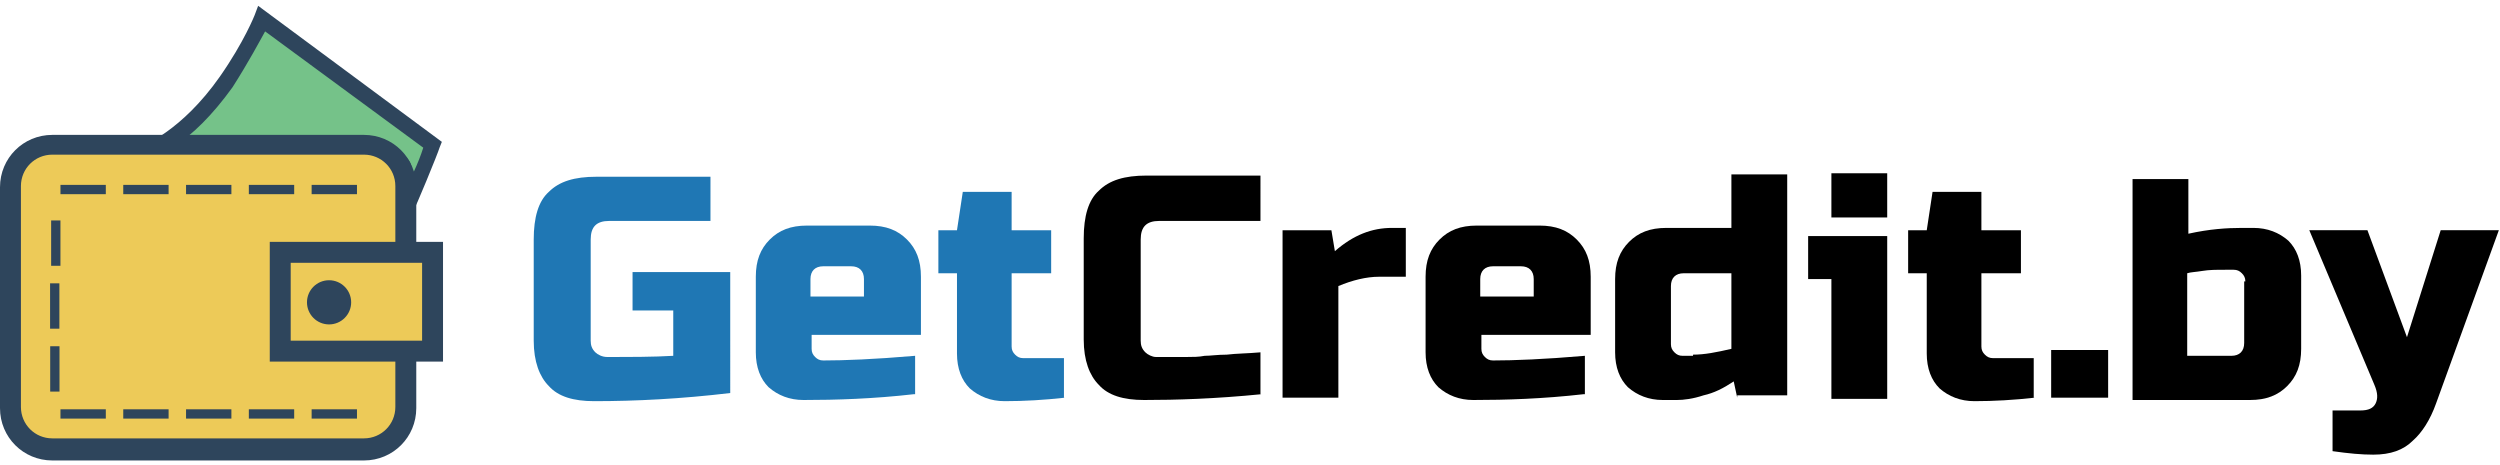 <?xml version="1.0" encoding="utf-8"?>
<!-- Generator: Adobe Illustrator 21.0.0, SVG Export Plug-In . SVG Version: 6.00 Build 0)  -->
<svg version="1.1" id="Слой_1" xmlns="http://www.w3.org/2000/svg" xmlns:xlink="http://www.w3.org/1999/xlink" x="0px" y="0px"
	 viewBox="0 0 215 40" style="enable-background:new 0 0 215 40;" xml:space="preserve">
<style type="text/css">
	.st0{fill:#75C289;}
	.st1{fill:#2E455C;}
	.st2{fill:#EDCA58;}
	.st3{fill:#1F77B4;}
</style>
<g>
	<g>
		<path class="st0" d="M12.5,13.2c0,0,3.5-1.2,7-6.2c2.2-3.1,3.1-5.4,3.1-5.4l14.7,10.8c0,0-1.5,4.6-3.1,5.8c-0.4-1.5,1.4-5-4-5
			S12.5,13.2,12.5,13.2L12.5,13.2z"/>
		<path class="st1" d="M35.6,18c0-5.6-0.2-4.7-4.7-4.7H9l3.3-0.8c0,0,3.3-1.2,6.6-5.9c2.1-3,3-5.3,3-5.3l0.3-0.8L38,12.2l-0.2,0.5
			C37.7,13.1,35.6,18.2,35.6,18z M15.1,12.5H28c4.7,0,6.5,0.5,6.5,4.3c0.7-1.1,1.5-2.8,1.9-4.1l-13.6-10c-0.5,0.9-1.4,2.6-2.8,4.8
			C18.2,10,16.5,11.6,15.1,12.5z"/>
	</g>
	<g>
		<path class="st2" d="M31.4,38.7h-27c-5.6,0-3.5-4.5-3.5-10.1v-6.2c0-5.6-2.1-10.1,3.5-10.1h27c5.6,0,3.5,4.5,3.5,10.1v6.2
			C34.9,34.2,37,38.7,31.4,38.7z"/>
		<path class="st1" d="M31.3,39.6H4.5c-2.5,0-4.5-2-4.5-4.5v-19c0-2.5,2-4.5,4.5-4.5h26.8c2.5,0,4.5,2,4.5,4.5v19
			C35.8,37.6,33.8,39.6,31.3,39.6z M4.5,13.3c-1.5,0-2.7,1.2-2.7,2.7v19c0,1.5,1.2,2.7,2.7,2.7h26.8c1.5,0,2.7-1.2,2.7-2.7v-19
			c0-1.5-1.2-2.7-2.7-2.7H4.5z"/>
	</g>
	<g>
		<rect x="24.1" y="21.7" class="st2" width="13.1" height="8.5"/>
		<path class="st1" d="M38.1,31.1H23.2V20.8h14.9V31.1z M25,29.3h11.3v-6.7H25V29.3z"/>
	</g>
	<circle class="st1" cx="28.3" cy="26" r="1.9"/>
	<rect x="26.8" y="15.9" class="st1" width="3.9" height="0.8"/>
	<rect x="21.4" y="15.9" class="st1" width="3.9" height="0.8"/>
	<rect x="16" y="15.9" class="st1" width="3.9" height="0.8"/>
	<rect x="10.6" y="15.9" class="st1" width="3.9" height="0.8"/>
	<rect x="5.2" y="15.9" class="st1" width="3.9" height="0.8"/>
	<rect x="26.8" y="35.2" class="st1" width="3.9" height="0.8"/>
	<rect x="21.4" y="35.2" class="st1" width="3.9" height="0.8"/>
	<rect x="16" y="35.2" class="st1" width="3.9" height="0.8"/>
	<rect x="10.6" y="35.2" class="st1" width="3.9" height="0.8"/>
	<rect x="5.2" y="35.2" class="st1" width="3.9" height="0.8"/>
	
		<rect x="2.8" y="31.4" transform="matrix(-1.836970e-16 1 -1 -1.836970e-16 36.517 26.977)" class="st1" width="3.9" height="0.8"/>
	
		<rect x="2.8" y="26" transform="matrix(-1.836970e-16 1 -1 -1.836970e-16 31.107 21.567)" class="st1" width="3.9" height="0.8"/>
	
		<rect x="2.8" y="20.5" transform="matrix(-1.836970e-16 1 -1 -1.836970e-16 25.698 16.158)" class="st1" width="3.9" height="0.8"/>
</g>
<g>
	<path class="st3" d="M62.8,33.8c-4.2,0.5-8.1,0.7-11.7,0.7c-1.8,0-3.1-0.4-3.9-1.3c-0.8-0.8-1.3-2.1-1.3-3.9v-8.7
		c0-1.9,0.4-3.3,1.3-4.1c0.9-0.9,2.2-1.3,4.1-1.3h9.8V19h-8.7c-1.1,0-1.6,0.5-1.6,1.6v8.7c0,0.4,0.1,0.7,0.4,1
		c0.2,0.2,0.6,0.4,1,0.4c2.1,0,4,0,5.7-0.1v-3.9h-3.5v-3.3h8.4V33.8z"/>
	<path class="st3" d="M78.6,33.9c-3.5,0.4-6.7,0.5-9.5,0.5c-1.2,0-2.2-0.4-3-1.1c-0.7-0.7-1.1-1.7-1.1-3v-6.5c0-1.4,0.4-2.4,1.2-3.2
		c0.8-0.8,1.8-1.2,3.2-1.2h5.4c1.4,0,2.4,0.4,3.2,1.2c0.8,0.8,1.2,1.8,1.2,3.2v5h-9.4V30c0,0.3,0.1,0.5,0.3,0.7
		c0.2,0.2,0.4,0.3,0.7,0.3c1.8,0,4.4-0.1,7.9-0.4V33.9z M70.8,22.9c-0.7,0-1.1,0.4-1.1,1.1v1.5h4.6V24c0-0.7-0.4-1.1-1.1-1.1H70.8z"
		/>
	<path class="st3" d="M91.6,34.2c-1.8,0.2-3.5,0.3-5.2,0.3c-1.2,0-2.2-0.4-3-1.1c-0.7-0.7-1.1-1.7-1.1-3v-6.9h-1.6v-3.7h1.6l0.5-3.3
		h4.2v3.3h3.4v3.7h-3.4v6.3c0,0.3,0.1,0.5,0.3,0.7c0.2,0.2,0.4,0.3,0.7,0.3h3.5V34.2z"/>
	<path d="M108.5,33.9c-4,0.4-7.4,0.5-10.1,0.5c-1.8,0-3.1-0.4-3.9-1.3c-0.8-0.8-1.3-2.1-1.3-3.9v-8.7c0-1.9,0.4-3.3,1.3-4.1
		c0.9-0.9,2.2-1.3,4.1-1.3h9.8V19h-8.7c-1.1,0-1.6,0.5-1.6,1.6v8.7c0,0.4,0.1,0.7,0.4,1c0.2,0.2,0.6,0.4,0.9,0.4c0.4,0,0.8,0,1.3,0
		c0.5,0,0.9,0,1.4,0c0.5,0,1,0,1.5-0.1c0.5,0,1.1-0.1,1.9-0.1c0.8-0.1,1.8-0.1,2.9-0.2V33.9z"/>
	<path d="M118.6,23.8c-1.1,0-2.3,0.3-3.5,0.8v9.6h-4.8V19.8h4.2l0.3,1.8c1.6-1.4,3.2-2,4.9-2h1.2v4.2H118.6z"/>
	<path d="M136.2,33.9c-3.5,0.4-6.7,0.5-9.5,0.5c-1.2,0-2.2-0.4-3-1.1c-0.7-0.7-1.1-1.7-1.1-3v-6.5c0-1.4,0.4-2.4,1.2-3.2
		c0.8-0.8,1.8-1.2,3.2-1.2h5.4c1.4,0,2.4,0.4,3.2,1.2c0.8,0.8,1.2,1.8,1.2,3.2v5h-9.4V30c0,0.3,0.1,0.5,0.3,0.7
		c0.2,0.2,0.4,0.3,0.7,0.3c1.8,0,4.4-0.1,7.9-0.4V33.9z M128.4,22.9c-0.7,0-1.1,0.4-1.1,1.1v1.5h4.6V24c0-0.7-0.4-1.1-1.1-1.1H128.4
		z"/>
	<path d="M149.4,34.2l-0.3-1.4c-0.9,0.6-1.7,1-2.6,1.2c-0.9,0.3-1.7,0.4-2.3,0.4H143c-1.2,0-2.2-0.4-3-1.1c-0.7-0.7-1.1-1.7-1.1-3
		v-6.3c0-1.4,0.4-2.4,1.2-3.2c0.8-0.8,1.8-1.2,3.2-1.2h5.6v-4.6h4.8v19H149.4z M145.6,30.5c1,0,2-0.2,3.3-0.5v-6.5h-4.1
		c-0.7,0-1.1,0.4-1.1,1.1v5c0,0.3,0.1,0.5,0.3,0.7c0.2,0.2,0.4,0.3,0.7,0.3H145.6z"/>
	<path d="M162.3,20.4v13.9h-4.8V24h-2v-3.7H162.3z M157.5,14.9h4.8v3.8h-4.8V14.9z"/>
	<path d="M175,34.2c-1.8,0.2-3.5,0.3-5.2,0.3c-1.2,0-2.2-0.4-3-1.1c-0.7-0.7-1.1-1.7-1.1-3v-6.9h-1.6v-3.7h1.6l0.5-3.3h4.2v3.3h3.4
		v3.7h-3.4v6.3c0,0.3,0.1,0.5,0.3,0.7c0.2,0.2,0.4,0.3,0.7,0.3h3.5V34.2z"/>
	<path d="M176.4,30.1h4.9v4.1h-4.9V30.1z"/>
	<path d="M188.2,20.1c1.8-0.4,3.3-0.5,4.6-0.5h1c1.2,0,2.2,0.4,3,1.1c0.7,0.7,1.1,1.7,1.1,3v6.3c0,1.4-0.4,2.4-1.2,3.2
		c-0.8,0.8-1.8,1.2-3.2,1.2h-10.1v-19h4.8V20.1z M193.1,24.2c0-0.3-0.1-0.5-0.3-0.7c-0.2-0.2-0.4-0.3-0.7-0.3h-0.7
		c-0.8,0-1.4,0-2,0.1c-0.6,0.1-1,0.1-1.3,0.2v7.1h3.8c0.7,0,1.1-0.4,1.1-1.1V24.2z"/>
	<path d="M204.1,39.1c-1,0-2.1-0.1-3.5-0.3v-3.5h2.4c0.7,0,1.1-0.2,1.3-0.6c0.2-0.4,0.2-0.9-0.1-1.6l-5.6-13.3h5l3.4,9.2l2.9-9.2h5
		l-5.4,14.9c-0.5,1.4-1.2,2.5-2,3.2C206.7,38.7,205.6,39.1,204.1,39.1z"/>
</g>
</svg>

